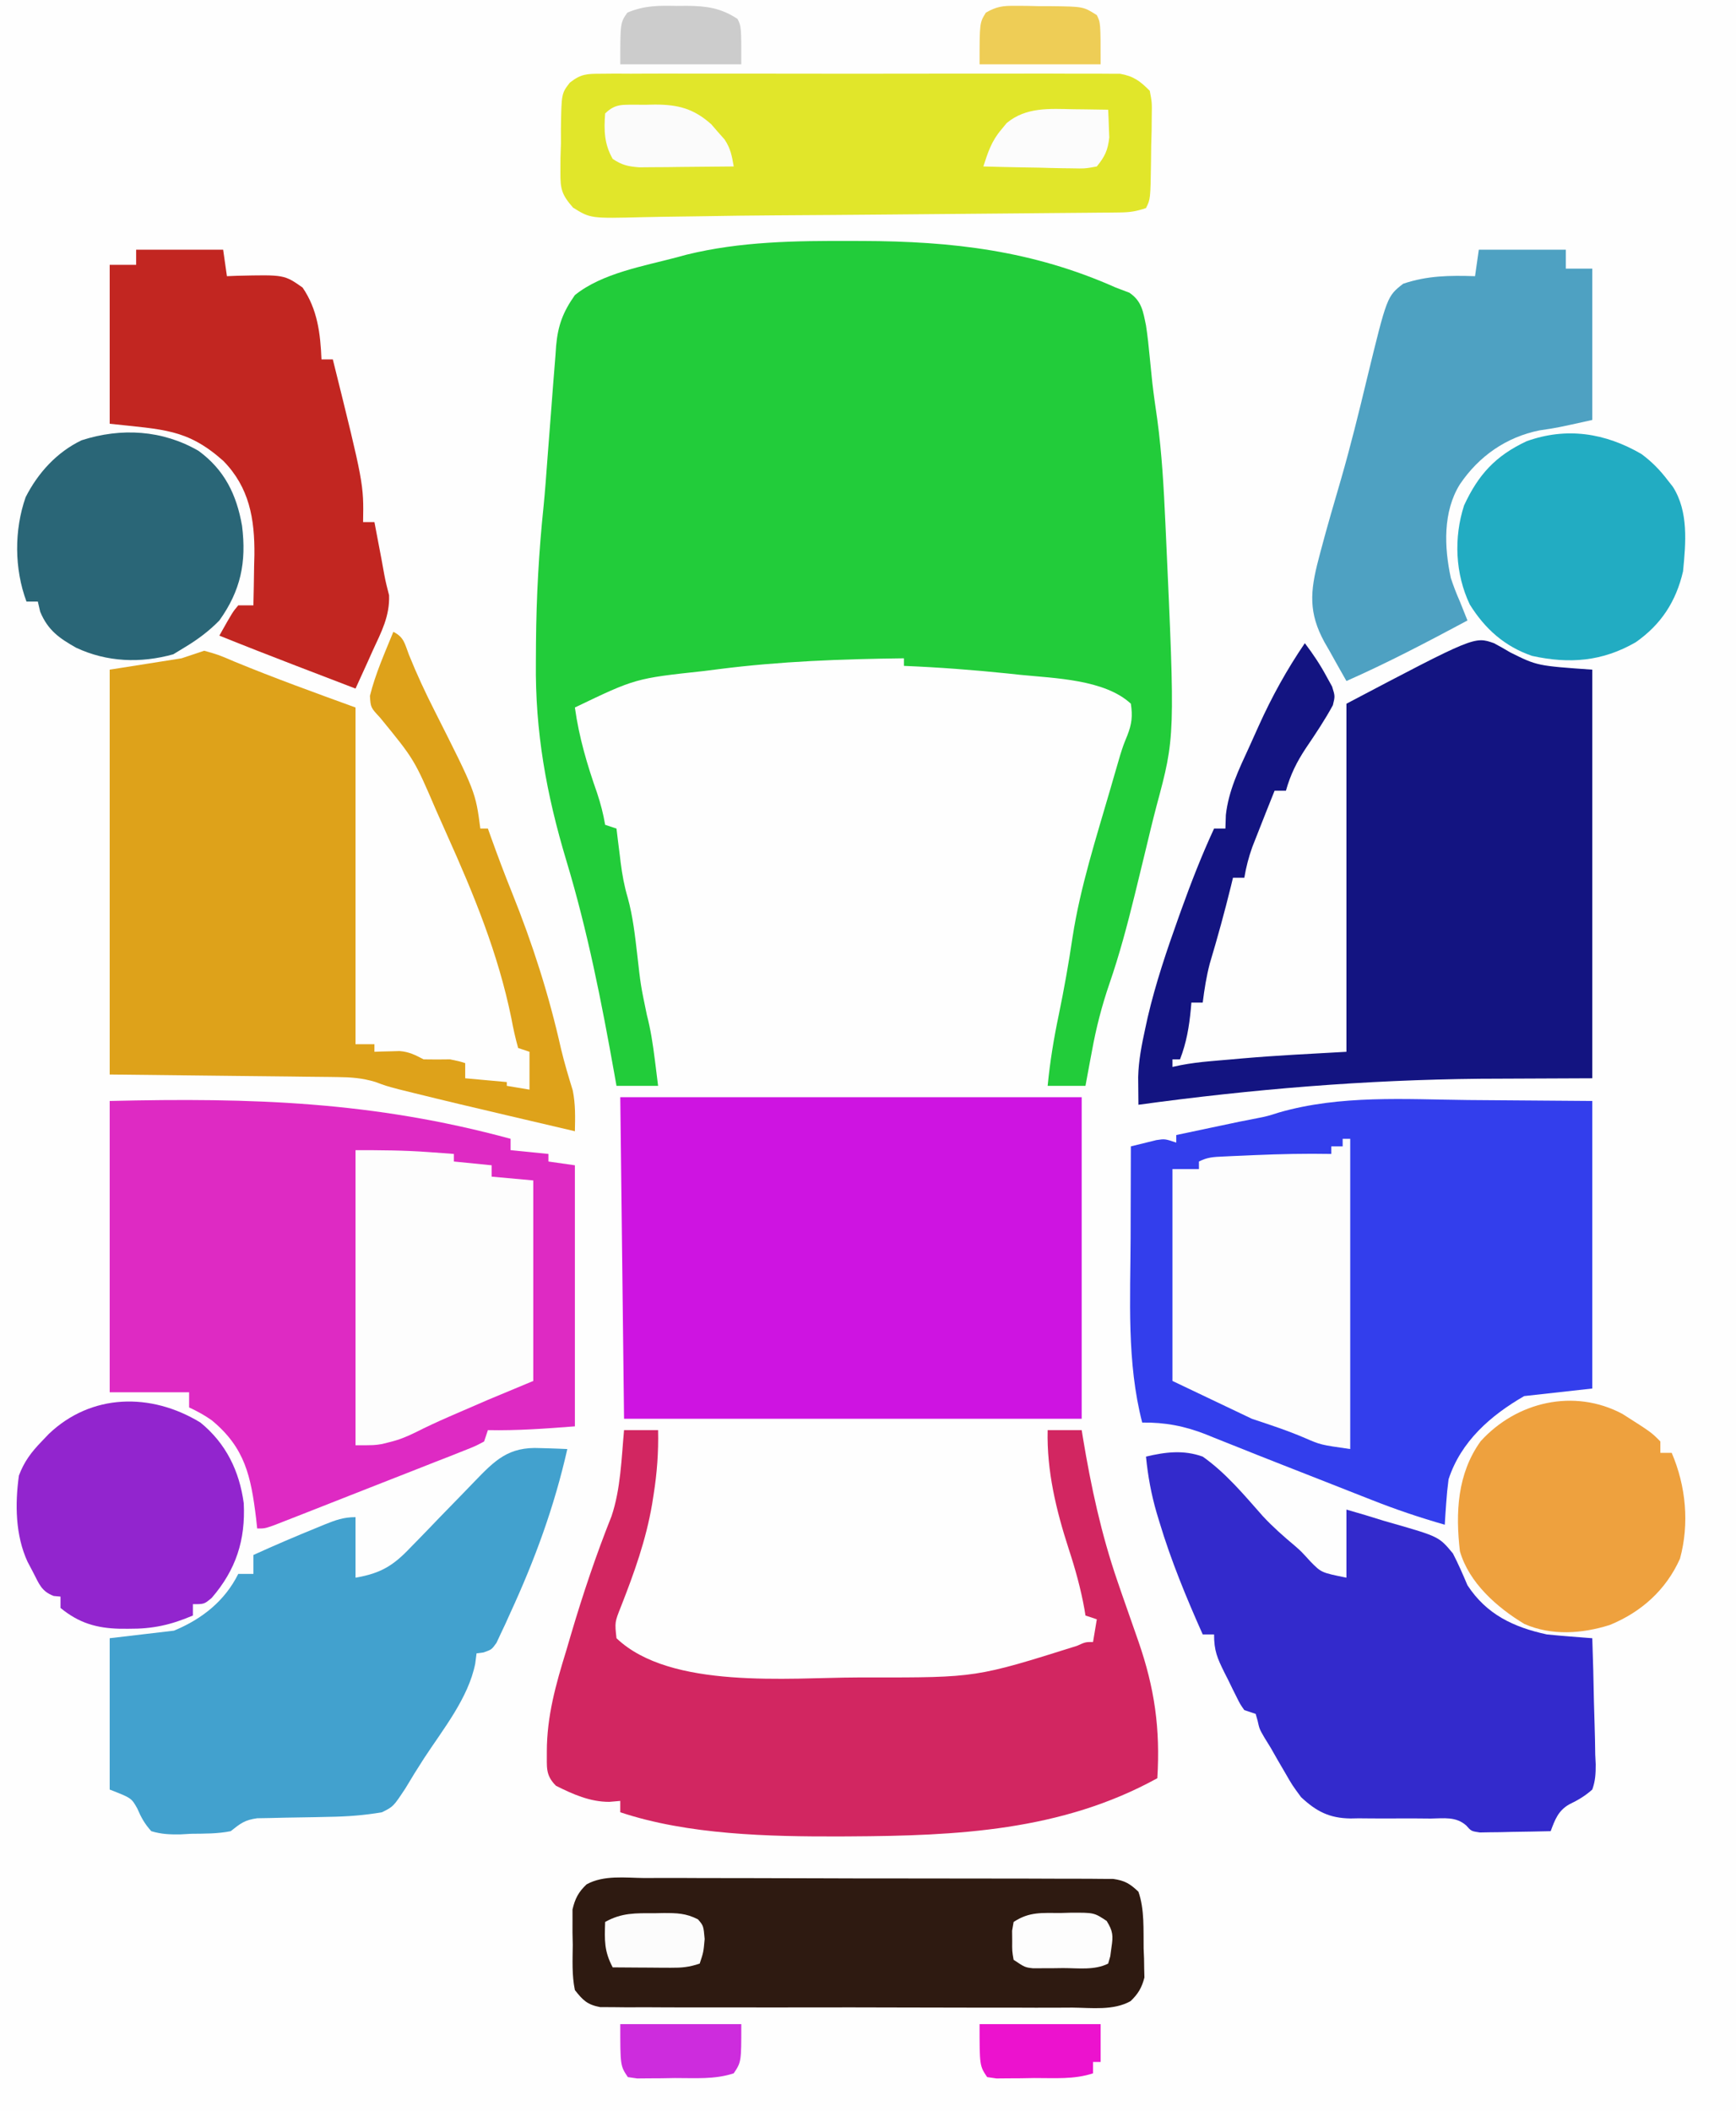 <?xml version="1.0" encoding="UTF-8"?>
<svg version="1.1" xmlns="http://www.w3.org/2000/svg" width="459" height="558">
<rect width="100%" height="100%" fill="#333333" stroke="none"/>
<path d="M0 0 C151.47 0 302.94 0 459 0 C459 184.14 459 368.28 459 558 C307.53 558 156.06 558 0 558 C0 373.86 0 189.72 0 0 Z " fill="#FEFEFE" transform="translate(0,0)"/>
<path d="M0 0 C1.421 0.002 1.421 0.002 2.871 0.005 C26.686 0.072 47.927 2.539 69.875 12.312 C71.071 12.766 72.267 13.22 73.5 13.688 C76.771 15.926 77.101 18.612 77.875 22.312 C78.311 25.138 78.605 27.967 78.875 30.812 C79.019 32.261 79.165 33.709 79.312 35.156 C79.394 35.954 79.475 36.753 79.559 37.575 C79.931 40.796 80.404 43.998 80.867 47.207 C82.089 56.282 82.583 65.357 83 74.5 C83.062 75.823 83.062 75.823 83.124 77.172 C85.583 131.034 85.583 131.034 80.672 149.291 C79.647 153.176 78.718 157.081 77.781 160.988 C77.004 164.202 76.222 167.414 75.438 170.625 C75.251 171.39 75.064 172.155 74.871 172.943 C72.935 180.812 70.878 188.571 68.234 196.234 C66.188 202.194 64.676 208.054 63.562 214.25 C63.394 215.136 63.226 216.022 63.053 216.936 C62.651 219.059 62.261 221.186 61.875 223.312 C58.575 223.312 55.275 223.312 51.875 223.312 C52.494 216.954 53.495 210.81 54.812 204.562 C56.218 197.742 57.44 190.935 58.453 184.043 C60.516 170.689 64.745 157.641 68.5 144.688 C68.801 143.644 69.102 142.6 69.413 141.525 C69.847 140.039 69.847 140.039 70.289 138.523 C70.675 137.198 70.675 137.198 71.069 135.845 C71.875 133.312 71.875 133.312 72.947 130.682 C74.138 127.641 74.367 125.546 73.875 122.312 C66.962 115.876 53.656 115.587 44.75 114.688 C43.575 114.563 42.401 114.438 41.19 114.309 C32.097 113.37 23.008 112.686 13.875 112.312 C13.875 111.653 13.875 110.993 13.875 110.312 C-2.579 110.504 -18.856 111.097 -35.188 113.188 C-36.462 113.349 -37.736 113.51 -39.049 113.677 C-57.118 115.627 -57.118 115.627 -73.125 123.312 C-72.024 131.217 -69.883 138.433 -67.246 145.93 C-66.316 148.738 -65.617 151.402 -65.125 154.312 C-64.135 154.643 -63.145 154.972 -62.125 155.312 C-62.004 156.314 -61.883 157.316 -61.758 158.348 C-61.589 159.69 -61.42 161.033 -61.25 162.375 C-61.171 163.032 -61.093 163.689 -61.012 164.365 C-60.601 167.57 -60.074 170.484 -59.148 173.594 C-57.772 178.595 -57.227 183.606 -56.625 188.75 C-55.731 196.707 -55.731 196.707 -54.102 204.535 C-53.077 208.499 -52.508 212.252 -52 216.312 C-51.914 216.992 -51.827 217.671 -51.738 218.371 C-51.53 220.018 -51.327 221.665 -51.125 223.312 C-54.755 223.312 -58.385 223.312 -62.125 223.312 C-62.3 222.323 -62.476 221.333 -62.656 220.313 C-66.065 201.193 -69.753 182.423 -75.375 163.81 C-80.679 146.158 -83.648 129.69 -83.438 111.312 C-83.427 109.579 -83.418 107.845 -83.408 106.111 C-83.306 94.07 -82.662 82.161 -81.407 70.183 C-80.99 65.935 -80.683 61.68 -80.371 57.422 C-80.053 53.078 -79.711 48.736 -79.366 44.394 C-79.208 42.375 -79.055 40.356 -78.907 38.336 C-78.705 35.598 -78.48 32.862 -78.25 30.125 C-78.196 29.33 -78.142 28.535 -78.086 27.716 C-77.599 22.301 -76.272 18.783 -73.125 14.312 C-65.944 8.506 -54.909 6.651 -46.125 4.312 C-45.29 4.086 -44.454 3.859 -43.594 3.625 C-29.303 0.107 -14.621 -0.057 0 0 Z " fill="#22CC3A" transform="translate(225.125,63.688)"/>

<!-- SOL ARKA KAPI -->
<path d="M0 0 C37.744 -0.888 69.65 0.122 106 10 C106 10.99 106 11.98 106 13 C110.95 13.495 110.95 13.495 116 14 C116 14.66 116 15.32 116 16 C118.31 16.33 120.62 16.66 123 17 C123 39.77 123 62.54 123 86 C115.213 86.599 107.758 87.158 100 87 C99.505 88.485 99.505 88.485 99 90 C96.691 91.234 96.691 91.234 93.594 92.452 C92.439 92.912 91.285 93.372 90.095 93.847 C88.825 94.339 87.555 94.832 86.285 95.324 C84.991 95.835 83.697 96.346 82.403 96.858 C79.689 97.93 76.973 98.994 74.254 100.053 C70.765 101.412 67.281 102.783 63.799 104.159 C60.484 105.469 57.166 106.772 53.848 108.074 C53.212 108.324 52.577 108.574 51.922 108.832 C50.128 109.537 48.332 110.237 46.535 110.936 C45.001 111.536 45.001 111.536 43.436 112.147 C41 113 41 113 39 113 C38.902 112.094 38.804 111.188 38.703 110.254 C37.344 99.181 35.783 91.667 27 84.41 C25.065 83.046 23.146 81.992 21 81 C21 79.68 21 78.36 21 77 C14.07 77 7.14 77 0 77 C0 51.59 0 26.18 0 0 Z " fill="#DE2AC3" transform="translate(29,291)"/>
<!-- SAĞ ARKA KAPI -->
<path d="M0 0 C10.849 0.083 21.698 0.165 32.875 0.25 C32.875 25.33 32.875 50.41 32.875 76.25 C23.965 77.24 23.965 77.24 14.875 78.25 C6.016 83.35 -1.862 90.239 -5.125 100.25 C-5.404 102.346 -5.611 104.453 -5.75 106.562 C-5.825 107.631 -5.9 108.7 -5.977 109.801 C-6.05 111.013 -6.05 111.013 -6.125 112.25 C-12.7 110.371 -19.081 108.222 -25.438 105.703 C-26.291 105.369 -27.144 105.035 -28.023 104.69 C-30.725 103.63 -33.425 102.565 -36.125 101.5 C-37.902 100.802 -39.68 100.104 -41.457 99.406 C-42.77 98.891 -42.77 98.891 -44.11 98.365 C-45.865 97.676 -47.62 96.987 -49.376 96.299 C-53.662 94.617 -57.944 92.924 -62.216 91.207 C-63.819 90.569 -65.421 89.931 -67.023 89.293 C-67.745 88.999 -68.467 88.705 -69.211 88.402 C-74.779 86.197 -80.102 85.157 -86.125 85.25 C-90.24 69.34 -89.249 52.676 -89.188 36.375 C-89.182 34.03 -89.178 31.685 -89.174 29.34 C-89.163 23.643 -89.146 17.947 -89.125 12.25 C-87.69 11.886 -86.252 11.534 -84.812 11.188 C-84.012 10.99 -83.211 10.793 -82.387 10.59 C-80.125 10.25 -80.125 10.25 -77.125 11.25 C-77.125 10.59 -77.125 9.93 -77.125 9.25 C-74.063 8.604 -71 7.958 -67.938 7.312 C-66.641 7.039 -66.641 7.039 -65.318 6.76 C-64.477 6.583 -63.636 6.405 -62.77 6.223 C-62 6.06 -61.23 5.898 -60.437 5.731 C-58.888 5.409 -57.335 5.104 -55.78 4.817 C-53.015 4.265 -53.015 4.265 -49.934 3.286 C-33.716 -1.373 -16.696 -0.18 0 0 Z " fill="#333EEC" transform="translate(388.125,290.75)"/>

<!-- TAVAN -->
<path d="M0 0 C40.26 0 80.52 0 122 0 C122 28.05 122 56.1 122 85 C82.07 85 42.14 85 1 85 C0.67 56.95 0.34 28.9 0 0 Z " fill="#CE14E1" transform="translate(164,290)"/> 
<!-- SAĞ ÖN KAPI -->
<path d="M0 0 C1.459 0.774 2.896 1.589 4.312 2.438 C11.419 5.975 11.419 5.975 26 7 C26 42.64 26 78.28 26 115 C16.224 115.041 6.447 115.082 -3.625 115.125 C-34.087 115.425 -63.797 117.868 -94 122 C-94.019 120.436 -94.033 118.872 -94.044 117.307 C-94.052 116.436 -94.061 115.565 -94.069 114.668 C-93.955 110.273 -93.128 106.097 -92.188 101.812 C-91.978 100.851 -91.769 99.889 -91.553 98.898 C-89.458 89.925 -86.536 81.29 -83.438 72.625 C-83.2 71.962 -82.963 71.299 -82.719 70.615 C-80.08 63.284 -77.275 56.074 -74 49 C-73.01 49 -72.02 49 -71 49 C-70.961 47.811 -70.923 46.623 -70.883 45.398 C-70.161 38.971 -67.436 33.345 -64.755 27.535 C-63.883 25.642 -63.034 23.74 -62.188 21.836 C-58.723 14.148 -54.757 6.979 -50 0 C-47.803 2.885 -45.9 5.735 -44.188 8.938 C-43.727 9.772 -43.267 10.606 -42.793 11.465 C-42 14 -42 14 -42.582 16.383 C-44.722 20.332 -47.205 24.028 -49.723 27.74 C-52.141 31.391 -53.802 34.736 -55 39 C-55.99 39 -56.98 39 -58 39 C-59.535 42.828 -61.059 46.659 -62.562 50.5 C-63.214 52.155 -63.214 52.155 -63.879 53.844 C-64.851 56.579 -65.526 59.143 -66 62 C-66.99 62 -67.98 62 -69 62 C-69.17 62.704 -69.34 63.408 -69.516 64.133 C-71.211 71.039 -73.092 77.864 -75.133 84.676 C-76.028 88.108 -76.563 91.482 -77 95 C-77.99 95 -78.98 95 -80 95 C-80.049 95.58 -80.098 96.16 -80.148 96.758 C-80.596 101.439 -81.298 105.575 -83 110 C-83.66 110 -84.32 110 -85 110 C-85 110.66 -85 111.32 -85 112 C-84.276 111.845 -83.552 111.691 -82.805 111.531 C-80.228 111.043 -77.724 110.729 -75.113 110.5 C-74.173 110.418 -73.233 110.335 -72.264 110.25 C-71.29 110.168 -70.316 110.085 -69.312 110 C-68.389 109.918 -67.465 109.835 -66.514 109.75 C-57.343 108.96 -48.204 108.511 -39 108 C-39 77.64 -39 47.28 -39 16 C-5.156 -1.813 -5.156 -1.813 0 0 Z " fill="#131481" transform="translate(395,170)"/>
<path d="M0 0 C2.848 1.424 2.989 3.11 4.125 6.062 C6.175 11.155 8.454 16.048 10.938 20.938 C21.735 42.336 21.735 42.336 23 52 C23.66 52 24.32 52 25 52 C25.232 52.653 25.464 53.305 25.704 53.978 C27.506 58.995 29.369 63.975 31.367 68.918 C36.837 82.528 41.147 95.98 44.351 110.292 C45.233 113.972 46.319 117.586 47.434 121.201 C48.176 124.871 48.085 128.258 48 132 C43.45 130.935 38.901 129.869 34.353 128.802 C32.813 128.441 31.273 128.08 29.733 127.72 C21.562 125.808 13.396 123.875 5.25 121.859 C3.997 121.55 2.744 121.24 1.453 120.921 C-2 120 -2 120 -4.789 118.962 C-8.284 117.915 -11.187 117.722 -14.832 117.681 C-15.496 117.671 -16.161 117.661 -16.846 117.65 C-18.978 117.62 -21.11 117.603 -23.242 117.586 C-24.553 117.568 -25.864 117.551 -27.215 117.532 C-32.102 117.47 -36.988 117.423 -41.875 117.375 C-52.806 117.251 -63.737 117.127 -75 117 C-75 81.69 -75 46.38 -75 10 C-68.73 9.01 -62.46 8.02 -56 7 C-54.02 6.34 -52.04 5.68 -50 5 C-46.25 6.055 -46.25 6.055 -42 7.875 C-31.455 12.225 -20.72 16.102 -10 20 C-10 49.37 -10 78.74 -10 109 C-8.35 109 -6.7 109 -5 109 C-5 109.66 -5 110.32 -5 111 C-4.397 110.977 -3.793 110.954 -3.172 110.93 C-2.373 110.912 -1.573 110.894 -0.75 110.875 C0.433 110.84 0.433 110.84 1.641 110.805 C4.23 111.019 5.717 111.817 8 113 C10.333 113.042 12.667 113.042 15 113 C17.438 113.5 17.438 113.5 19 114 C19 115.32 19 116.64 19 118 C24.445 118.495 24.445 118.495 30 119 C30 119.33 30 119.66 30 120 C31.98 120.33 33.96 120.66 36 121 C36 117.7 36 114.4 36 111 C34.515 110.505 34.515 110.505 33 110 C32.249 107.331 31.685 104.78 31.188 102.062 C27.689 84.978 21.278 69.397 14.138 53.53 C13.172 51.381 12.217 49.228 11.27 47.07 C5.548 33.746 5.548 33.746 -3.5 22.688 C-6 20 -6 20 -6.188 16.938 C-4.768 11.127 -2.252 5.527 0 0 Z " fill="#DEA21A" transform="translate(104,167)"/>
<!-- BAGAJ KAPAĞI -->
<path d="M0 0 C2.97 0 5.94 0 9 0 C9.126 5.821 8.724 11.315 7.812 17.062 C7.617 18.298 7.617 18.298 7.418 19.558 C5.81 29.016 2.69 37.711 -0.812 46.625 C-2.467 50.781 -2.467 50.781 -2 55 C12.265 68.615 43.588 65.409 61.688 65.375 C62.737 65.375 63.787 65.375 64.869 65.374 C93.108 65.392 93.108 65.392 119.757 57.012 C122 56 122 56 124 56 C124.33 54.02 124.66 52.04 125 50 C124.01 49.67 123.02 49.34 122 49 C121.87 48.196 121.87 48.196 121.738 47.375 C120.755 41.888 119.299 36.666 117.562 31.375 C114.256 21.178 111.736 10.784 112 0 C114.97 0 117.94 0 121 0 C121.157 0.969 121.157 0.969 121.316 1.958 C123.467 14.926 126.161 27.43 130.438 39.875 C130.825 41.003 131.212 42.13 131.611 43.292 C133.059 47.473 134.524 51.648 135.993 55.821 C140.285 68.195 141.8 78.901 141 92 C115.683 105.953 88.002 107.224 59.688 107.375 C58.381 107.383 58.381 107.383 57.047 107.391 C38.319 107.442 16.938 106.979 -1 101 C-1 100.01 -1 99.02 -1 98 C-1.949 98.082 -2.897 98.165 -3.875 98.25 C-8.97 98.271 -13.501 96.254 -18 94 C-20.886 91.114 -20.359 89.016 -20.418 84.977 C-20.408 75.607 -18.057 67.263 -15.312 58.375 C-14.871 56.881 -14.432 55.386 -13.994 53.891 C-10.878 43.352 -7.386 32.961 -3.312 22.75 C-0.885 15.535 -0.691 7.535 0 0 Z " fill="#D22661" transform="translate(165,378)"/>

<!-- SAĞ ARKA ÇAMURLUK -->
<path d="M0 0 C5.179 -1.237 9.939 -1.817 15 0 C21.127 4.315 25.964 10.166 30.904 15.746 C33.527 18.567 36.35 21.056 39.301 23.526 C41 25 41 25 43.562 27.812 C46.378 30.66 46.378 30.66 53 32 C53 26.06 53 20.12 53 14 C56.357 14.944 59.673 15.957 63 17 C63.964 17.274 63.964 17.274 64.947 17.554 C77.469 21.154 77.469 21.154 81.148 25.59 C82.578 28.348 83.787 31.142 85 34 C90.041 41.704 97.144 45.081 106 47 C108.076 47.207 110.154 47.389 112.234 47.551 C113.854 47.679 113.854 47.679 115.507 47.81 C116.741 47.904 116.741 47.904 118 48 C118.198 53.605 118.343 59.208 118.439 64.815 C118.48 66.721 118.534 68.628 118.604 70.533 C118.701 73.276 118.746 76.017 118.781 78.762 C118.823 79.611 118.864 80.46 118.906 81.335 C118.908 83.801 118.828 85.674 118 88 C116.078 89.708 114.232 90.796 111.918 91.908 C109.001 93.569 108.136 95.946 107 99 C103.563 99.087 100.126 99.14 96.688 99.188 C95.711 99.213 94.735 99.238 93.729 99.264 C92.791 99.273 91.853 99.283 90.887 99.293 C89.591 99.317 89.591 99.317 88.268 99.341 C86 99 86 99 84.676 97.503 C81.967 95.074 78.755 95.62 75.297 95.664 C73.743 95.652 72.19 95.639 70.637 95.625 C68.197 95.621 65.757 95.625 63.317 95.64 C60.955 95.648 58.596 95.626 56.234 95.602 C55.154 95.622 55.154 95.622 54.052 95.642 C48.509 95.562 45.033 93.79 41 90 C38.672 86.844 38.672 86.844 36.75 83.5 C36.105 82.397 35.461 81.293 34.797 80.156 C34.204 79.115 33.611 78.073 33 77 C32.438 76.087 31.876 75.175 31.297 74.234 C30 72 30 72 29.5 69.75 C29.253 68.884 29.253 68.884 29 68 C27.515 67.505 27.515 67.505 26 67 C24.925 65.481 24.925 65.481 23.957 63.543 C23.606 62.842 23.254 62.142 22.893 61.42 C22.536 60.683 22.18 59.947 21.812 59.188 C21.444 58.462 21.076 57.737 20.697 56.99 C18.845 53.234 18 51.327 18 47 C17.01 47 16.02 47 15 47 C10.659 37.26 6.634 27.535 3.562 17.312 C3.316 16.501 3.07 15.689 2.816 14.853 C1.377 9.902 0.51 5.131 0 0 Z " fill="#332ACC" transform="translate(303,385)"/>
<path d="M0 0 C0.693 0.018 1.386 0.036 2.1 0.055 C3.796 0.101 5.492 0.173 7.188 0.25 C3.734 15.527 -1.38 29.467 -7.938 43.688 C-8.357 44.618 -8.777 45.549 -9.209 46.509 C-9.617 47.371 -10.025 48.233 -10.445 49.121 C-10.805 49.894 -11.165 50.667 -11.536 51.463 C-12.812 53.25 -12.812 53.25 -14.96 54.008 C-15.572 54.088 -16.183 54.168 -16.812 54.25 C-16.983 55.58 -16.983 55.58 -17.156 56.938 C-18.963 66.058 -25.659 74.294 -30.703 82 C-32.402 84.618 -34.028 87.257 -35.625 89.938 C-38.798 94.743 -38.798 94.743 -41.812 96.25 C-46.465 97.054 -50.983 97.389 -55.699 97.461 C-56.967 97.489 -58.235 97.518 -59.541 97.547 C-62.192 97.599 -64.843 97.643 -67.494 97.68 C-69.39 97.726 -69.39 97.726 -71.324 97.773 C-73.048 97.803 -73.048 97.803 -74.807 97.833 C-78.132 98.294 -79.246 99.21 -81.812 101.25 C-85.267 101.951 -88.732 101.897 -92.25 101.938 C-93.662 102.018 -93.662 102.018 -95.104 102.1 C-97.893 102.137 -100.14 102.062 -102.812 101.25 C-104.532 99.354 -105.502 97.618 -106.504 95.269 C-108.062 92.491 -108.062 92.491 -113.812 90.25 C-113.812 77.05 -113.812 63.85 -113.812 50.25 C-108.203 49.59 -102.593 48.93 -96.812 48.25 C-89.49 45.214 -83.441 40.506 -79.812 33.25 C-78.493 33.25 -77.172 33.25 -75.812 33.25 C-75.812 31.6 -75.812 29.95 -75.812 28.25 C-70.237 25.707 -64.613 23.308 -58.938 21 C-58.283 20.73 -57.629 20.46 -56.955 20.181 C-54.076 19.021 -51.947 18.25 -48.812 18.25 C-48.812 23.53 -48.812 28.81 -48.812 34.25 C-42.031 33.087 -38.749 31.024 -34.082 26.07 C-33.484 25.461 -32.885 24.852 -32.269 24.224 C-30.373 22.288 -28.499 20.333 -26.625 18.375 C-24.737 16.429 -22.844 14.487 -20.949 12.547 C-19.776 11.343 -18.607 10.134 -17.443 8.921 C-11.902 3.179 -8.372 -0.417 0 0 Z " fill="#42A1CE" transform="translate(142.812,382.75)"/>
<path d="M0 0 C1.84 -0.017 1.84 -0.017 3.717 -0.034 C5.074 -0.026 6.43 -0.018 7.787 -0.01 C9.218 -0.015 10.649 -0.022 12.08 -0.031 C15.964 -0.049 19.848 -0.042 23.732 -0.029 C27.798 -0.019 31.864 -0.029 35.929 -0.035 C42.758 -0.042 49.586 -0.033 56.415 -0.014 C64.307 0.008 72.199 0.001 80.092 -0.021 C86.869 -0.039 93.646 -0.042 100.423 -0.031 C104.471 -0.025 108.518 -0.024 112.565 -0.037 C116.371 -0.049 120.177 -0.041 123.983 -0.018 C125.379 -0.012 126.775 -0.014 128.171 -0.023 C130.078 -0.034 131.986 -0.017 133.893 0 C135.493 0.002 135.493 0.002 137.126 0.005 C140.748 0.637 142.434 1.923 145.01 4.508 C145.593 7.592 145.593 7.592 145.533 11.172 C145.516 13.102 145.516 13.102 145.498 15.07 C145.461 16.425 145.423 17.779 145.385 19.133 C145.368 20.495 145.354 21.857 145.342 23.219 C145.192 33.143 145.192 33.143 144.01 35.508 C141.305 36.41 139.706 36.641 136.925 36.666 C135.678 36.681 135.678 36.681 134.406 36.696 C133.497 36.702 132.587 36.707 131.65 36.713 C130.688 36.723 129.726 36.733 128.735 36.743 C125.53 36.775 122.324 36.8 119.119 36.824 C116.863 36.845 114.606 36.866 112.35 36.887 C107.588 36.931 102.827 36.972 98.065 37.011 C90.915 37.068 83.765 37.135 76.615 37.201 C66.3 37.297 55.984 37.369 45.668 37.431 C39.441 37.471 33.216 37.547 26.989 37.66 C23.344 37.724 19.699 37.77 16.054 37.812 C14.392 37.835 12.731 37.868 11.07 37.91 C-2.854 38.26 -2.854 38.26 -7.471 35.391 C-10.449 31.982 -10.859 30.515 -10.814 26.035 C-10.81 24.806 -10.805 23.577 -10.801 22.311 C-10.76 21.035 -10.719 19.76 -10.678 18.445 C-10.68 17.166 -10.681 15.887 -10.683 14.568 C-10.541 5.222 -10.541 5.222 -8.329 2.356 C-5.354 0.006 -3.763 0.005 0 0 Z " fill="#E1E62A" transform="translate(158.99,19.492)"/>
<path d="M0 0 C1.374 -0.004 2.747 -0.009 4.121 -0.017 C7.844 -0.031 11.566 -0.014 15.29 0.009 C19.187 0.03 23.085 0.024 26.983 0.021 C33.528 0.021 40.072 0.041 46.616 0.073 C54.182 0.11 61.747 0.119 69.313 0.112 C76.594 0.106 83.874 0.116 91.154 0.136 C94.252 0.144 97.349 0.147 100.447 0.145 C104.094 0.144 107.74 0.159 111.387 0.184 C113.364 0.195 115.341 0.191 117.318 0.186 C118.494 0.198 119.67 0.209 120.882 0.221 C121.904 0.225 122.926 0.228 123.98 0.232 C127.046 0.673 128.418 1.496 130.644 3.615 C132.29 8.287 131.941 13.703 132.019 18.615 C132.075 19.949 132.075 19.949 132.133 21.311 C132.144 22.174 132.156 23.038 132.168 23.928 C132.188 24.708 132.207 25.488 132.228 26.291 C131.559 28.957 130.555 30.644 128.561 32.542 C124.026 35.082 118.241 34.292 113.197 34.246 C111.813 34.251 110.43 34.259 109.047 34.268 C105.297 34.287 101.547 34.274 97.797 34.254 C93.871 34.238 89.945 34.246 86.019 34.251 C79.428 34.256 72.837 34.24 66.245 34.212 C58.625 34.18 51.005 34.18 43.384 34.197 C36.052 34.213 28.719 34.207 21.387 34.189 C18.267 34.183 15.147 34.184 12.027 34.191 C8.354 34.199 4.681 34.187 1.008 34.159 C-0.983 34.149 -2.974 34.158 -4.966 34.168 C-6.15 34.156 -7.335 34.143 -8.555 34.13 C-9.585 34.127 -10.615 34.124 -11.675 34.121 C-15.064 33.481 -16.252 32.296 -18.356 29.615 C-19.171 25.675 -18.959 21.693 -18.918 17.678 C-18.942 16.593 -18.966 15.508 -18.99 14.391 C-18.989 13.342 -18.987 12.293 -18.985 11.213 C-18.985 10.259 -18.986 9.305 -18.987 8.323 C-18.315 5.44 -17.424 3.715 -15.265 1.674 C-10.746 -0.832 -5.016 -0.052 0 0 Z " fill="#2E1A11" transform="translate(170.356,496.385)"/>
<path d="M0 0 C7.59 0 15.18 0 23 0 C23.33 2.31 23.66 4.62 24 7 C25.286 6.948 25.286 6.948 26.598 6.895 C39.154 6.597 39.154 6.597 44 10 C47.955 15.769 48.714 22.159 49 29 C49.99 29 50.98 29 52 29 C60.181 61.921 60.181 61.921 60 72 C60.99 72 61.98 72 63 72 C63.481 74.52 63.96 77.041 64.438 79.562 C64.64 80.619 64.64 80.619 64.846 81.697 C65.114 83.118 65.372 84.541 65.619 85.965 C65.958 87.775 66.409 89.563 66.875 91.344 C67.063 96.847 64.849 101.012 62.562 105.938 C62.129 106.908 61.695 107.878 61.248 108.877 C60.18 111.259 59.098 113.632 58 116 C53.875 114.418 49.75 112.834 45.625 111.25 C43.891 110.585 43.891 110.585 42.121 109.906 C35.393 107.322 28.682 104.7 22 102 C25.516 95.75 25.516 95.75 27 94 C28.32 94 29.64 94 31 94 C31.088 90.542 31.141 87.084 31.188 83.625 C31.213 82.659 31.238 81.694 31.264 80.699 C31.36 71.109 29.922 62.837 23.047 55.82 C13.454 47.289 7.134 47.57 -7 46 C-7 32.14 -7 18.28 -7 4 C-4.69 4 -2.38 4 0 4 C0 2.68 0 1.36 0 0 Z " fill="#C22621" transform="translate(36,66)"/>
<path d="M0 0 C7.59 0 15.18 0 23 0 C23 1.65 23 3.3 23 5 C25.31 5 27.62 5 30 5 C30 18.2 30 31.4 30 45 C20.717 47.063 20.717 47.063 16.062 47.75 C7.249 49.518 0.004 54.586 -5 62 C-9.517 69.227 -9.166 78.647 -7.391 86.797 C-6.69 88.928 -5.905 90.949 -5 93 C-4.331 94.666 -3.664 96.332 -3 98 C-13.538 103.638 -24.062 109.169 -35 114 C-36.521 111.344 -38.017 108.677 -39.5 106 C-39.929 105.256 -40.359 104.512 -40.801 103.746 C-45.037 96.013 -44.629 90.36 -42.375 81.812 C-42.109 80.79 -42.109 80.79 -41.837 79.747 C-40.148 73.347 -38.28 66.998 -36.428 60.644 C-33.881 51.806 -31.684 42.886 -29.536 33.944 C-24.266 12.316 -24.266 12.316 -20 9 C-13.626 6.838 -7.687 6.779 -1 7 C-0.67 4.69 -0.34 2.38 0 0 Z " fill="#4EA1C2" transform="translate(391,66)"/>
<path d="M0 0 C0.66 0 1.32 0 2 0 C2 27.06 2 54.12 2 82 C-5.832 80.881 -5.832 80.881 -9.875 79.125 C-14.552 77.112 -19.091 75.636 -24 74 C-30.93 70.7 -37.86 67.4 -45 64 C-45 45.52 -45 27.04 -45 8 C-42.69 8 -40.38 8 -38 8 C-38 7.34 -38 6.68 -38 6 C-35.7 4.85 -34.195 4.802 -31.633 4.684 C-30.752 4.642 -29.871 4.6 -28.964 4.556 C-27.559 4.498 -27.559 4.498 -26.125 4.438 C-25.179 4.395 -24.232 4.353 -23.257 4.309 C-16.5 4.022 -9.764 3.874 -3 4 C-3 3.34 -3 2.68 -3 2 C-2.01 2 -1.02 2 0 2 C0 1.34 0 0.68 0 0 Z " fill="#FDFDFD" transform="translate(355,301)"/>
<path d="M0 0 C6.522 0 12.732 0.026 19.188 0.5 C21.127 0.639 21.127 0.639 23.105 0.781 C24.061 0.853 25.016 0.926 26 1 C26 1.66 26 2.32 26 3 C29.3 3.33 32.6 3.66 36 4 C36 4.99 36 5.98 36 7 C41.445 7.495 41.445 7.495 47 8 C47 25.49 47 42.98 47 61 C41.06 63.475 41.06 63.475 35 66 C32.204 67.2 29.412 68.404 26.625 69.625 C25.966 69.911 25.308 70.197 24.629 70.492 C21.631 71.803 18.697 73.154 15.777 74.637 C13.455 75.777 11.436 76.587 8.938 77.188 C8.307 77.346 7.677 77.505 7.027 77.668 C5 78 5 78 0 78 C0 52.26 0 26.52 0 0 Z " fill="#FDFDFD" transform="translate(94,304)"/>
<path d="M0 0 C7.647 4.865 7.647 4.865 10.008 7.277 C10.008 8.267 10.008 9.257 10.008 10.277 C10.998 10.277 11.988 10.277 13.008 10.277 C16.769 19.053 17.725 28.964 15.199 38.25 C11.507 46.517 4.958 52.376 -3.367 55.777 C-10.728 58.094 -18.745 58.667 -25.953 55.508 C-33.203 51.133 -40.596 44.623 -42.992 36.277 C-44.173 26.095 -43.692 15.822 -37.52 7.227 C-28.036 -3.244 -12.783 -6.829 0 0 Z " fill="#EEA13E" transform="translate(428.992,373.723)"/>
<path d="M0 0 C2.78 2.067 4.911 4.242 7 7 C7.432 7.549 7.864 8.098 8.309 8.664 C12.5 15.248 11.729 23.538 11 31 C9.157 38.985 5.174 45.091 -1.527 49.762 C-10.34 54.837 -19.004 55.529 -28.895 53.367 C-36.143 50.895 -41.351 46.242 -45.383 39.785 C-49.25 31.659 -49.651 22.105 -46.895 13.582 C-43.086 5.362 -38.53 0.452 -30.375 -3.375 C-19.796 -7.174 -9.603 -5.576 0 0 Z " fill="#22ACC2" transform="translate(434,120)"/>
<path d="M0 0 C6.744 5.5 10.297 12.792 11.449 21.328 C11.932 31.065 9.391 38.911 2.984 46.336 C1 48 1 48 -2 48 C-2 48.99 -2 49.98 -2 51 C-7.831 53.488 -12.611 54.549 -18.938 54.5 C-20.117 54.499 -20.117 54.499 -21.32 54.498 C-27.505 54.339 -32.131 52.987 -37 49 C-37 48.01 -37 47.02 -37 46 C-37.594 45.945 -38.189 45.889 -38.801 45.832 C-42.014 44.616 -42.639 42.693 -44.188 39.688 C-44.697 38.722 -45.206 37.756 -45.73 36.762 C-48.937 29.787 -49.053 21.552 -48 14 C-46.611 10.319 -44.724 7.811 -42 5 C-41.374 4.344 -40.747 3.688 -40.102 3.012 C-28.899 -7.681 -13.116 -8.01 0 0 Z " fill="#9225CE" transform="translate(53,376)"/>
<path d="M0 0 C6.85 5.017 10.057 11.557 11.496 19.828 C12.691 29.425 11.164 36.895 5.496 44.828 C2.734 47.645 -0.137 49.787 -3.504 51.828 C-4.556 52.468 -5.608 53.107 -6.691 53.766 C-15.336 56.175 -24.219 55.852 -32.379 52.027 C-36.831 49.515 -39.845 47.414 -41.879 42.516 C-42.085 41.629 -42.291 40.742 -42.504 39.828 C-43.494 39.828 -44.484 39.828 -45.504 39.828 C-48.727 31.167 -48.781 20.985 -45.73 12.246 C-42.472 5.822 -37.478 0.339 -30.941 -2.797 C-20.468 -6.185 -9.517 -5.527 0 0 Z " fill="#2A6677" transform="translate(52.504,119.172)"/>
<path d="M0 0 C1.007 0.004 2.014 0.008 3.051 0.012 C4.619 0.048 4.619 0.048 6.219 0.086 C7.264 0.087 8.31 0.089 9.387 0.09 C18.157 0.191 18.157 0.191 21.719 2.461 C22.719 4.461 22.719 4.461 22.719 15.461 C12.159 15.461 1.599 15.461 -9.281 15.461 C-9.281 4.461 -9.281 4.461 -7.611 1.802 C-4.843 0.209 -3.185 -0.029 0 0 Z " fill="#EECD56" transform="translate(268.281,1.539)"/>
<path d="M0 0 C0.881 -0.007 1.762 -0.014 2.67 -0.021 C7.85 0.029 11.608 0.513 16.062 3.438 C17.062 5.438 17.062 5.438 17.062 15.438 C6.503 15.438 -4.058 15.438 -14.938 15.438 C-14.938 4.438 -14.938 4.438 -13.059 1.777 C-8.64 -0.119 -4.759 -0.107 0 0 Z " fill="#CCCCCC" transform="translate(178.938,1.562)"/>
<path d="M0 0 C0.815 0.003 1.629 0.006 2.469 0.01 C3.668 -0.014 3.668 -0.014 4.891 -0.039 C10.968 -0.044 15.145 1.014 19.801 5.189 C20.372 5.852 20.943 6.515 21.531 7.197 C22.407 8.183 22.407 8.183 23.301 9.189 C24.899 11.593 25.229 13.506 25.719 16.322 C21.135 16.38 16.552 16.416 11.969 16.447 C10.667 16.464 9.365 16.481 8.023 16.498 C6.773 16.504 5.523 16.511 4.234 16.518 C3.082 16.528 1.93 16.539 0.743 16.549 C-2.212 16.327 -3.844 15.962 -6.281 14.322 C-8.53 10.387 -8.618 6.788 -8.281 2.322 C-5.63 -0.329 -3.612 0.033 0 0 Z " fill="#FBFBFB" transform="translate(168.281,27.678)"/>
<path d="M0 0 C10.56 0 21.12 0 32 0 C32 10 32 10 30 13 C24.964 14.679 19.71 14.227 14.438 14.25 C13.275 14.271 12.113 14.291 10.916 14.312 C9.254 14.32 9.254 14.32 7.559 14.328 C6.032 14.342 6.032 14.342 4.474 14.356 C3.658 14.239 2.841 14.121 2 14 C0 11 0 11 0 0 Z " fill="#CD2CDD" transform="translate(164,535)"/>
<path d="M0 0 C10.56 0 21.12 0 32 0 C32 3.3 32 6.6 32 10 C31.34 10 30.68 10 30 10 C30 10.99 30 11.98 30 13 C24.964 14.679 19.71 14.227 14.438 14.25 C13.275 14.271 12.113 14.291 10.916 14.312 C9.254 14.32 9.254 14.32 7.559 14.328 C6.032 14.342 6.032 14.342 4.474 14.356 C3.658 14.239 2.841 14.121 2 14 C0 11 0 11 0 0 Z " fill="#EC12CE" transform="translate(259,535)"/>
<path d="M0 0 C0.879 0.009 1.758 0.018 2.664 0.027 C4.818 0.051 6.971 0.087 9.125 0.125 C9.207 1.687 9.265 3.249 9.312 4.812 C9.365 6.118 9.365 6.118 9.418 7.449 C9.047 10.834 8.27 12.471 6.125 15.125 C3.031 15.693 3.031 15.693 -0.73 15.613 C-1.392 15.606 -2.054 15.599 -2.735 15.592 C-4.846 15.564 -6.953 15.501 -9.062 15.438 C-10.494 15.412 -11.926 15.39 -13.357 15.369 C-16.864 15.314 -20.369 15.228 -23.875 15.125 C-22.676 11.378 -21.694 8.386 -19.125 5.375 C-18.656 4.803 -18.187 4.23 -17.703 3.641 C-12.549 -0.632 -6.318 -0.124 0 0 Z " fill="#FCFCFC" transform="translate(283.875,28.875)"/>
<path d="M0 0 C1.289 -0.037 1.289 -0.037 2.604 -0.074 C8.842 -0.103 8.842 -0.103 12.168 2.105 C13.821 4.795 13.917 5.975 13.438 9.062 C13.332 9.85 13.226 10.638 13.117 11.449 C12.934 12.085 12.751 12.72 12.562 13.375 C8.924 15.194 4.631 14.56 0.625 14.562 C-0.295 14.575 -1.214 14.587 -2.162 14.6 C-3.046 14.602 -3.929 14.603 -4.84 14.605 C-5.649 14.61 -6.459 14.614 -7.293 14.618 C-9.438 14.375 -9.438 14.375 -12.438 12.375 C-12.836 10.062 -12.836 10.062 -12.812 7.375 C-12.82 6.488 -12.828 5.601 -12.836 4.688 C-12.704 3.924 -12.573 3.161 -12.438 2.375 C-8.282 -0.395 -4.883 0.007 0 0 Z " fill="#FDFDFD" transform="translate(280.438,505.625)"/>
<path d="M0 0 C0.807 -0.016 1.614 -0.032 2.445 -0.049 C5.965 -0.052 8.375 -0.007 11.543 1.613 C13 3.312 13 3.312 13.312 6.812 C13 10.312 13 10.312 12 13.312 C9.117 14.273 7.323 14.429 4.332 14.41 C3.439 14.407 2.547 14.404 1.627 14.4 C0.234 14.388 0.234 14.388 -1.188 14.375 C-2.598 14.368 -2.598 14.368 -4.037 14.361 C-6.358 14.35 -8.679 14.333 -11 14.312 C-13.281 10.002 -13.162 7.164 -13 2.312 C-8.627 -0.156 -4.917 -0.02 0 0 Z " fill="#FCFCFC" transform="translate(173,505.688)"/>
</svg>
